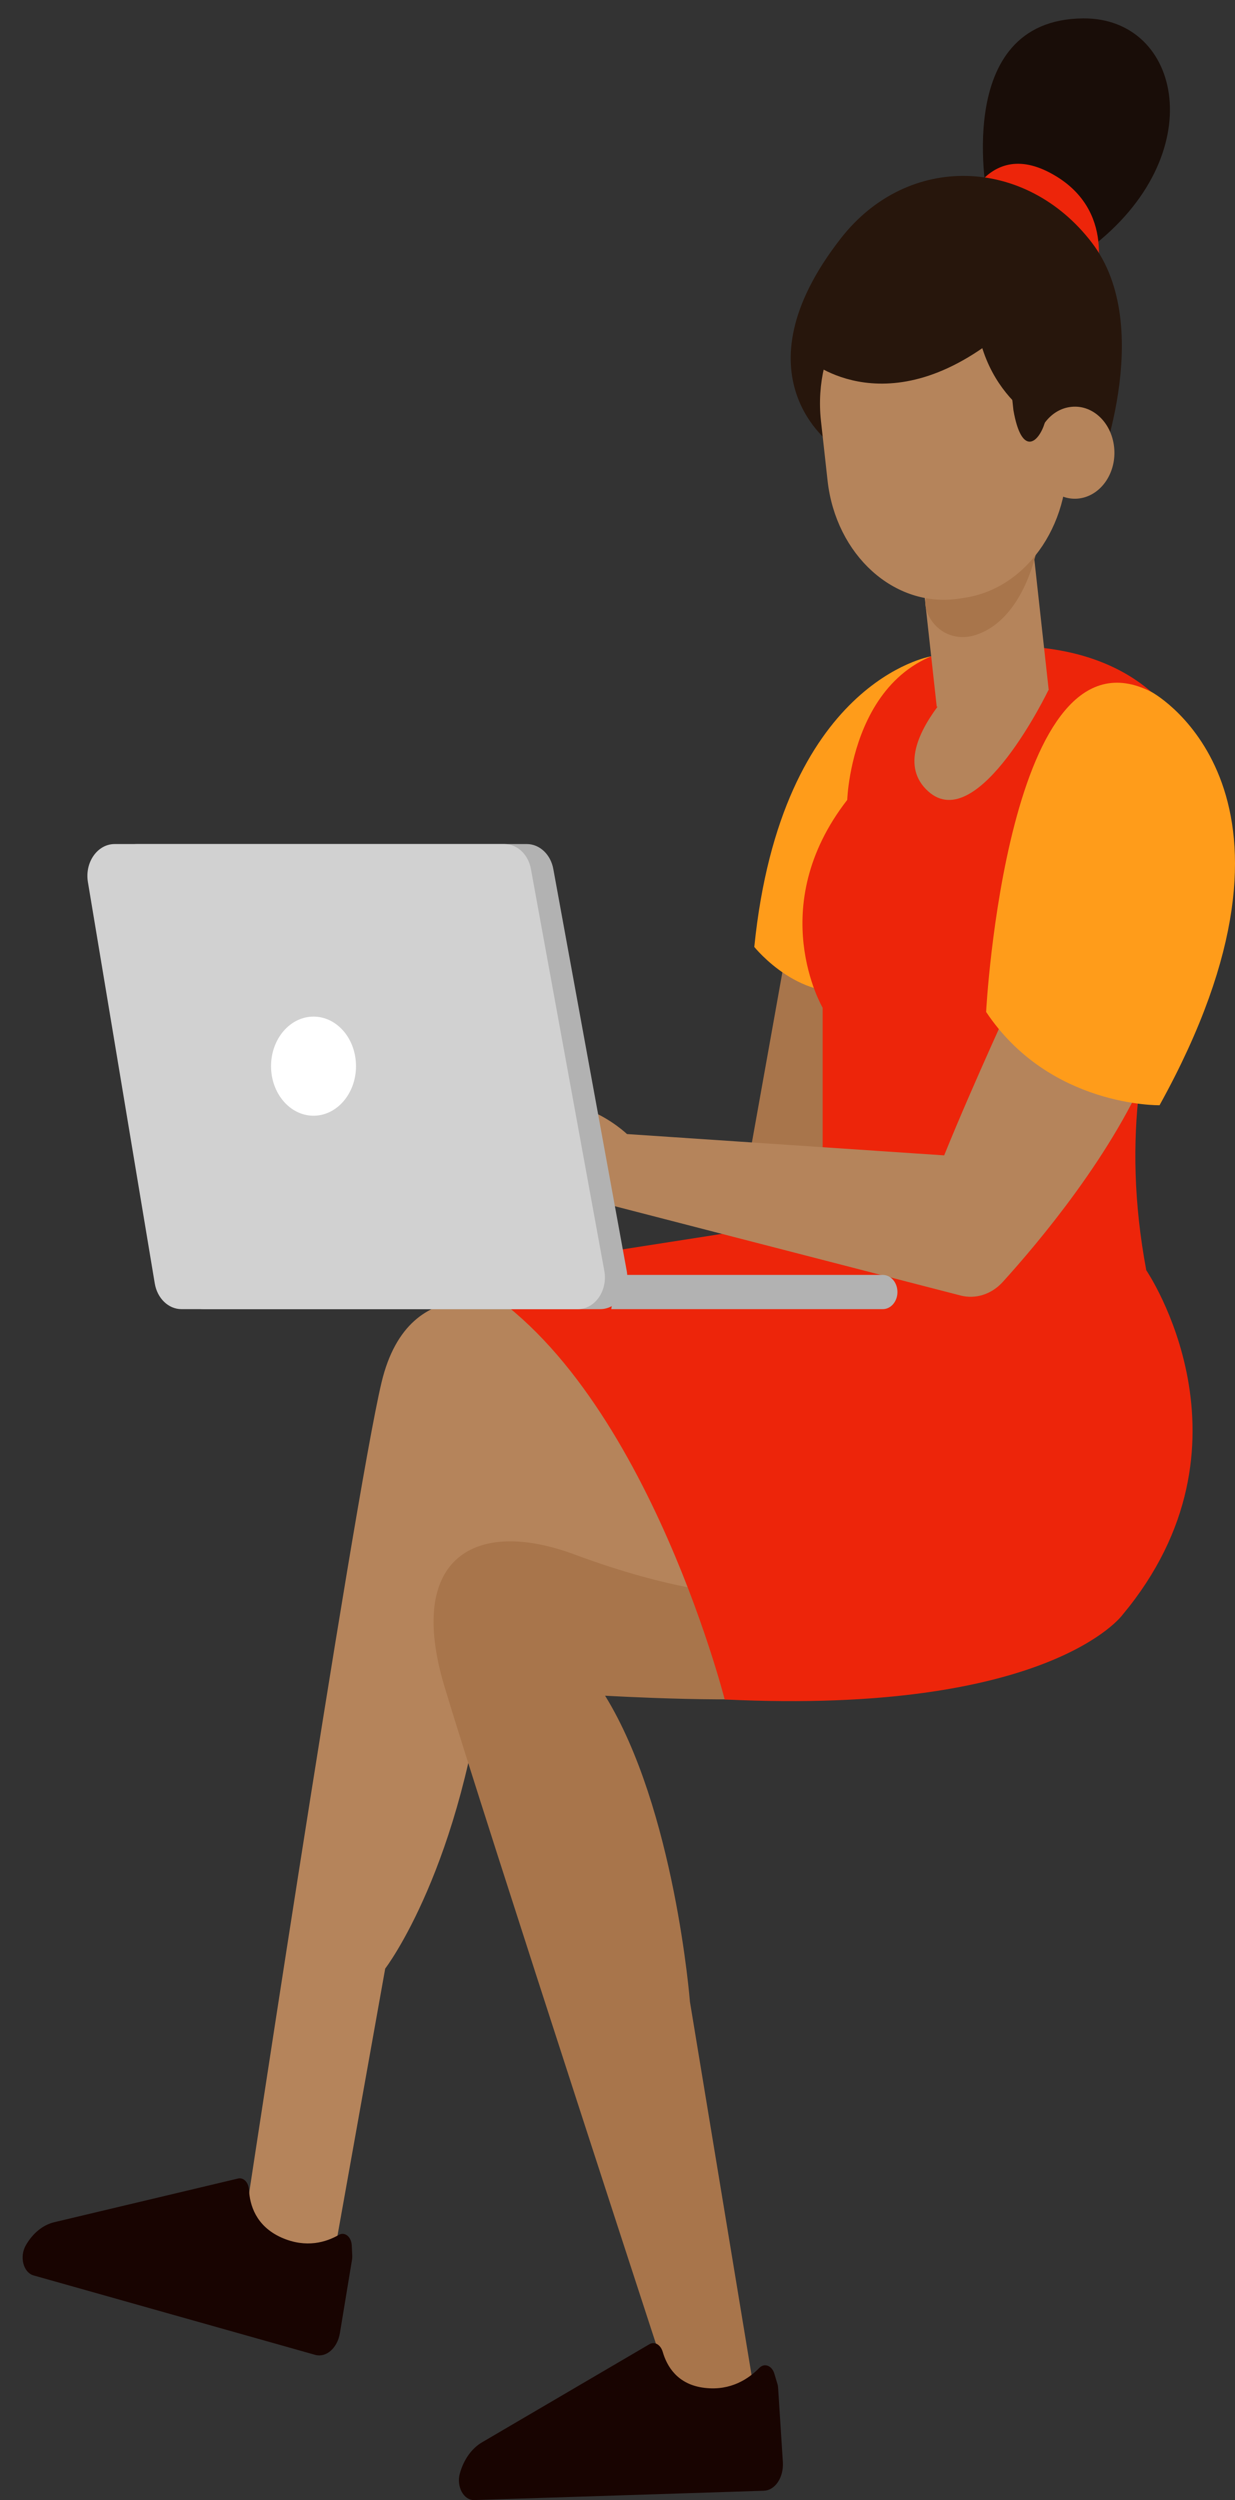 <svg width="43" height="87" viewBox="0 0 43 87" fill="none" xmlns="http://www.w3.org/2000/svg">
<rect x="0" y="0" width="43" height="87" fill="#333333" stroke="none"/>
<path d="M27.531 32.215L25.859 41.549L31.081 42.333C31.081 42.333 31.534 32.634 31.081 32.581C30.628 32.534 27.531 32.215 27.531 32.215Z" fill="#A8754B"/>
<path d="M32.417 22.84C32.417 22.84 27.2 23.697 26.263 32.952C26.263 32.952 27.926 35.038 30.046 34.395L32.417 22.84Z" fill="#FF9C1A"/>
<path d="M34.68 22.521C34.68 22.521 39.763 21.936 41.551 26.111C43.344 30.287 38.118 34.635 39.911 44.204L28.643 43.509V35.069C28.643 35.069 26.59 31.578 29.499 27.836C29.499 27.836 29.674 22.15 34.68 22.521Z" fill="#ED250A"/>
<path d="M17.917 45.557C17.917 45.557 14.264 43.979 13.283 48.113C12.301 52.242 8.231 79.234 8.231 79.234H11.494L13.412 68.505C13.412 68.505 16.12 64.988 16.949 57.52L28.334 55.936L17.917 45.557Z" fill="#B5845B"/>
<path d="M25.384 55.435C25.384 55.435 23.448 55.372 20.01 54.097C16.572 52.816 14.121 54.17 15.474 58.685C16.828 63.195 23.668 84.099 23.668 84.099L26.258 83.195L24.022 69.66C24.022 69.66 23.497 62.944 21.068 59.009C21.068 59.009 26.178 59.307 27.926 58.994C29.665 58.685 25.384 55.435 25.384 55.435Z" fill="#A8754B"/>
<path d="M39.911 44.204C39.911 44.204 44.043 50.261 39.073 56.208C39.073 56.208 36.513 59.684 25.232 59.14C25.232 59.14 22.274 47.496 15.981 44.366L29.006 42.333L39.911 44.204Z" fill="#ED250A"/>
<path d="M34.402 7.057C34.402 7.057 33.058 0.676 37.715 0.64C41.161 0.614 42.188 5.416 37.961 8.63L34.402 7.057Z" fill="#190D08"/>
<path d="M38.118 9.791C38.118 9.791 38.961 7.282 36.558 6.012C34.156 4.742 33.389 7.747 33.389 7.747L38.118 9.791Z" fill="#ED250A"/>
<path d="M28.992 15.498C28.992 15.498 25.523 13.104 29.275 8.296C31.619 5.291 35.724 5.458 38.01 8.437C40.296 11.416 38.14 16.668 38.14 16.668L36.585 13.653L35.222 11.312L33.273 10.402L31.744 10.527L30.449 10.721L29.405 11.233L28.992 15.498Z" fill="#27160C"/>
<path d="M31.826 17.431L35.725 16.848L36.514 24.012L32.615 24.595L31.826 17.431Z" fill="#B5845B"/>
<path d="M36.132 18.978C36.132 18.978 35.711 21.586 33.914 22.114C33.353 22.276 32.744 22.087 32.403 21.549C32.309 21.403 32.242 21.236 32.219 21.047C32.134 20.295 33.837 18.978 33.837 18.978H36.132Z" fill="#A8754B"/>
<path d="M33.385 20.833L33.587 20.802C35.823 20.467 37.405 18.079 37.118 15.471L36.89 13.402C36.603 10.794 34.555 8.949 32.318 9.284L32.116 9.315C29.88 9.65 28.298 12.038 28.584 14.646L28.813 16.715C29.1 19.323 31.148 21.168 33.385 20.833Z" fill="#B5845B"/>
<path d="M36.679 14.954C36.679 14.954 33.873 13.888 33.945 10.214C33.945 10.214 33.766 7.476 36.222 10.01C38.678 12.545 36.679 14.954 36.679 14.954Z" fill="#27160C"/>
<path d="M36.061 15.957C36.159 16.835 36.845 17.457 37.602 17.342C38.355 17.227 38.889 16.428 38.79 15.55C38.692 14.672 38.006 14.05 37.248 14.165C36.495 14.275 35.962 15.079 36.061 15.957Z" fill="#B5845B"/>
<path d="M35.16 13.114L35.285 14.275C35.572 15.91 36.164 15.414 36.379 14.708L35.16 13.114Z" fill="#27160C"/>
<path d="M28.154 12.524C28.154 12.524 31.018 15.027 35.218 11.317C38.114 8.761 33.734 7.841 33.734 7.841L29.651 8.824L28.154 12.524Z" fill="#27160C"/>
<path d="M36.509 24.005C36.509 24.005 34.057 29.106 32.318 27.538C30.44 25.845 34.68 22.521 34.68 22.521L36.509 24.005Z" fill="#B5845B"/>
<path d="M35.424 34.395C35.424 34.395 33.909 37.651 32.874 40.206L21.83 39.464C21.83 39.464 19.638 37.374 17.922 39.14L19.616 41.513L33.443 45.082C33.972 45.218 34.523 45.04 34.913 44.612C36.137 43.263 38.799 40.123 40.09 36.919L35.424 34.395Z" fill="#B5845B"/>
<path d="M4.771 29.372H18.343C18.791 29.372 19.177 29.738 19.266 30.245L21.821 44.225C21.946 44.91 21.498 45.557 20.898 45.557H7.097C6.644 45.557 6.254 45.181 6.169 44.664L3.839 30.684C3.731 30.005 4.179 29.372 4.771 29.372Z" fill="#B2B2B2"/>
<path d="M3.991 29.372H17.563C18.011 29.372 18.397 29.738 18.486 30.245L21.041 44.225C21.166 44.91 20.718 45.557 20.118 45.557H6.317C5.865 45.557 5.475 45.181 5.389 44.664L3.059 30.684C2.951 30.005 3.395 29.372 3.991 29.372Z" fill="#D1D1D1"/>
<path d="M21.462 44.366H30.736C31.018 44.366 31.247 44.633 31.247 44.962C31.247 45.291 31.018 45.557 30.736 45.557H21.283L21.462 44.366Z" fill="#B2B2B2"/>
<path d="M12.395 37.102C12.395 38.053 11.732 38.826 10.916 38.826C10.1 38.826 9.437 38.053 9.437 37.102C9.437 36.151 10.1 35.377 10.916 35.377C11.732 35.377 12.395 36.145 12.395 37.102Z" fill="white"/>
<path d="M40.09 24.079C40.274 24.173 46.356 27.658 40.373 38.461C40.373 38.461 36.549 38.534 34.335 35.215C34.331 35.215 35.066 21.507 40.09 24.079Z" fill="#FF9C1A"/>
<path d="M26.962 82.605C26.881 82.323 26.617 82.218 26.438 82.401C26.088 82.761 25.46 83.206 24.537 83.096C23.573 82.986 23.215 82.323 23.076 81.847C23.004 81.596 22.798 81.471 22.614 81.575L16.779 84.993C16.424 85.202 16.147 85.589 16.012 86.07C15.882 86.524 16.142 87.01 16.51 87L26.59 86.676C26.989 86.665 27.289 86.211 27.258 85.683L27.092 83.091C27.087 83.049 27.083 83.007 27.07 82.965L26.962 82.605Z" fill="#180401"/>
<path d="M12.247 78.131C12.229 77.833 12.001 77.65 11.79 77.776C11.373 78.016 10.669 78.251 9.8 77.865C8.899 77.462 8.697 76.715 8.67 76.213C8.657 75.952 8.487 75.764 8.285 75.811L1.884 77.332C1.494 77.426 1.14 77.713 0.898 78.136C0.67 78.534 0.813 79.082 1.167 79.182L10.97 81.946C11.355 82.056 11.75 81.711 11.835 81.189L12.256 78.638C12.265 78.596 12.265 78.555 12.265 78.508L12.247 78.131Z" fill="#180401"/>
</svg>
